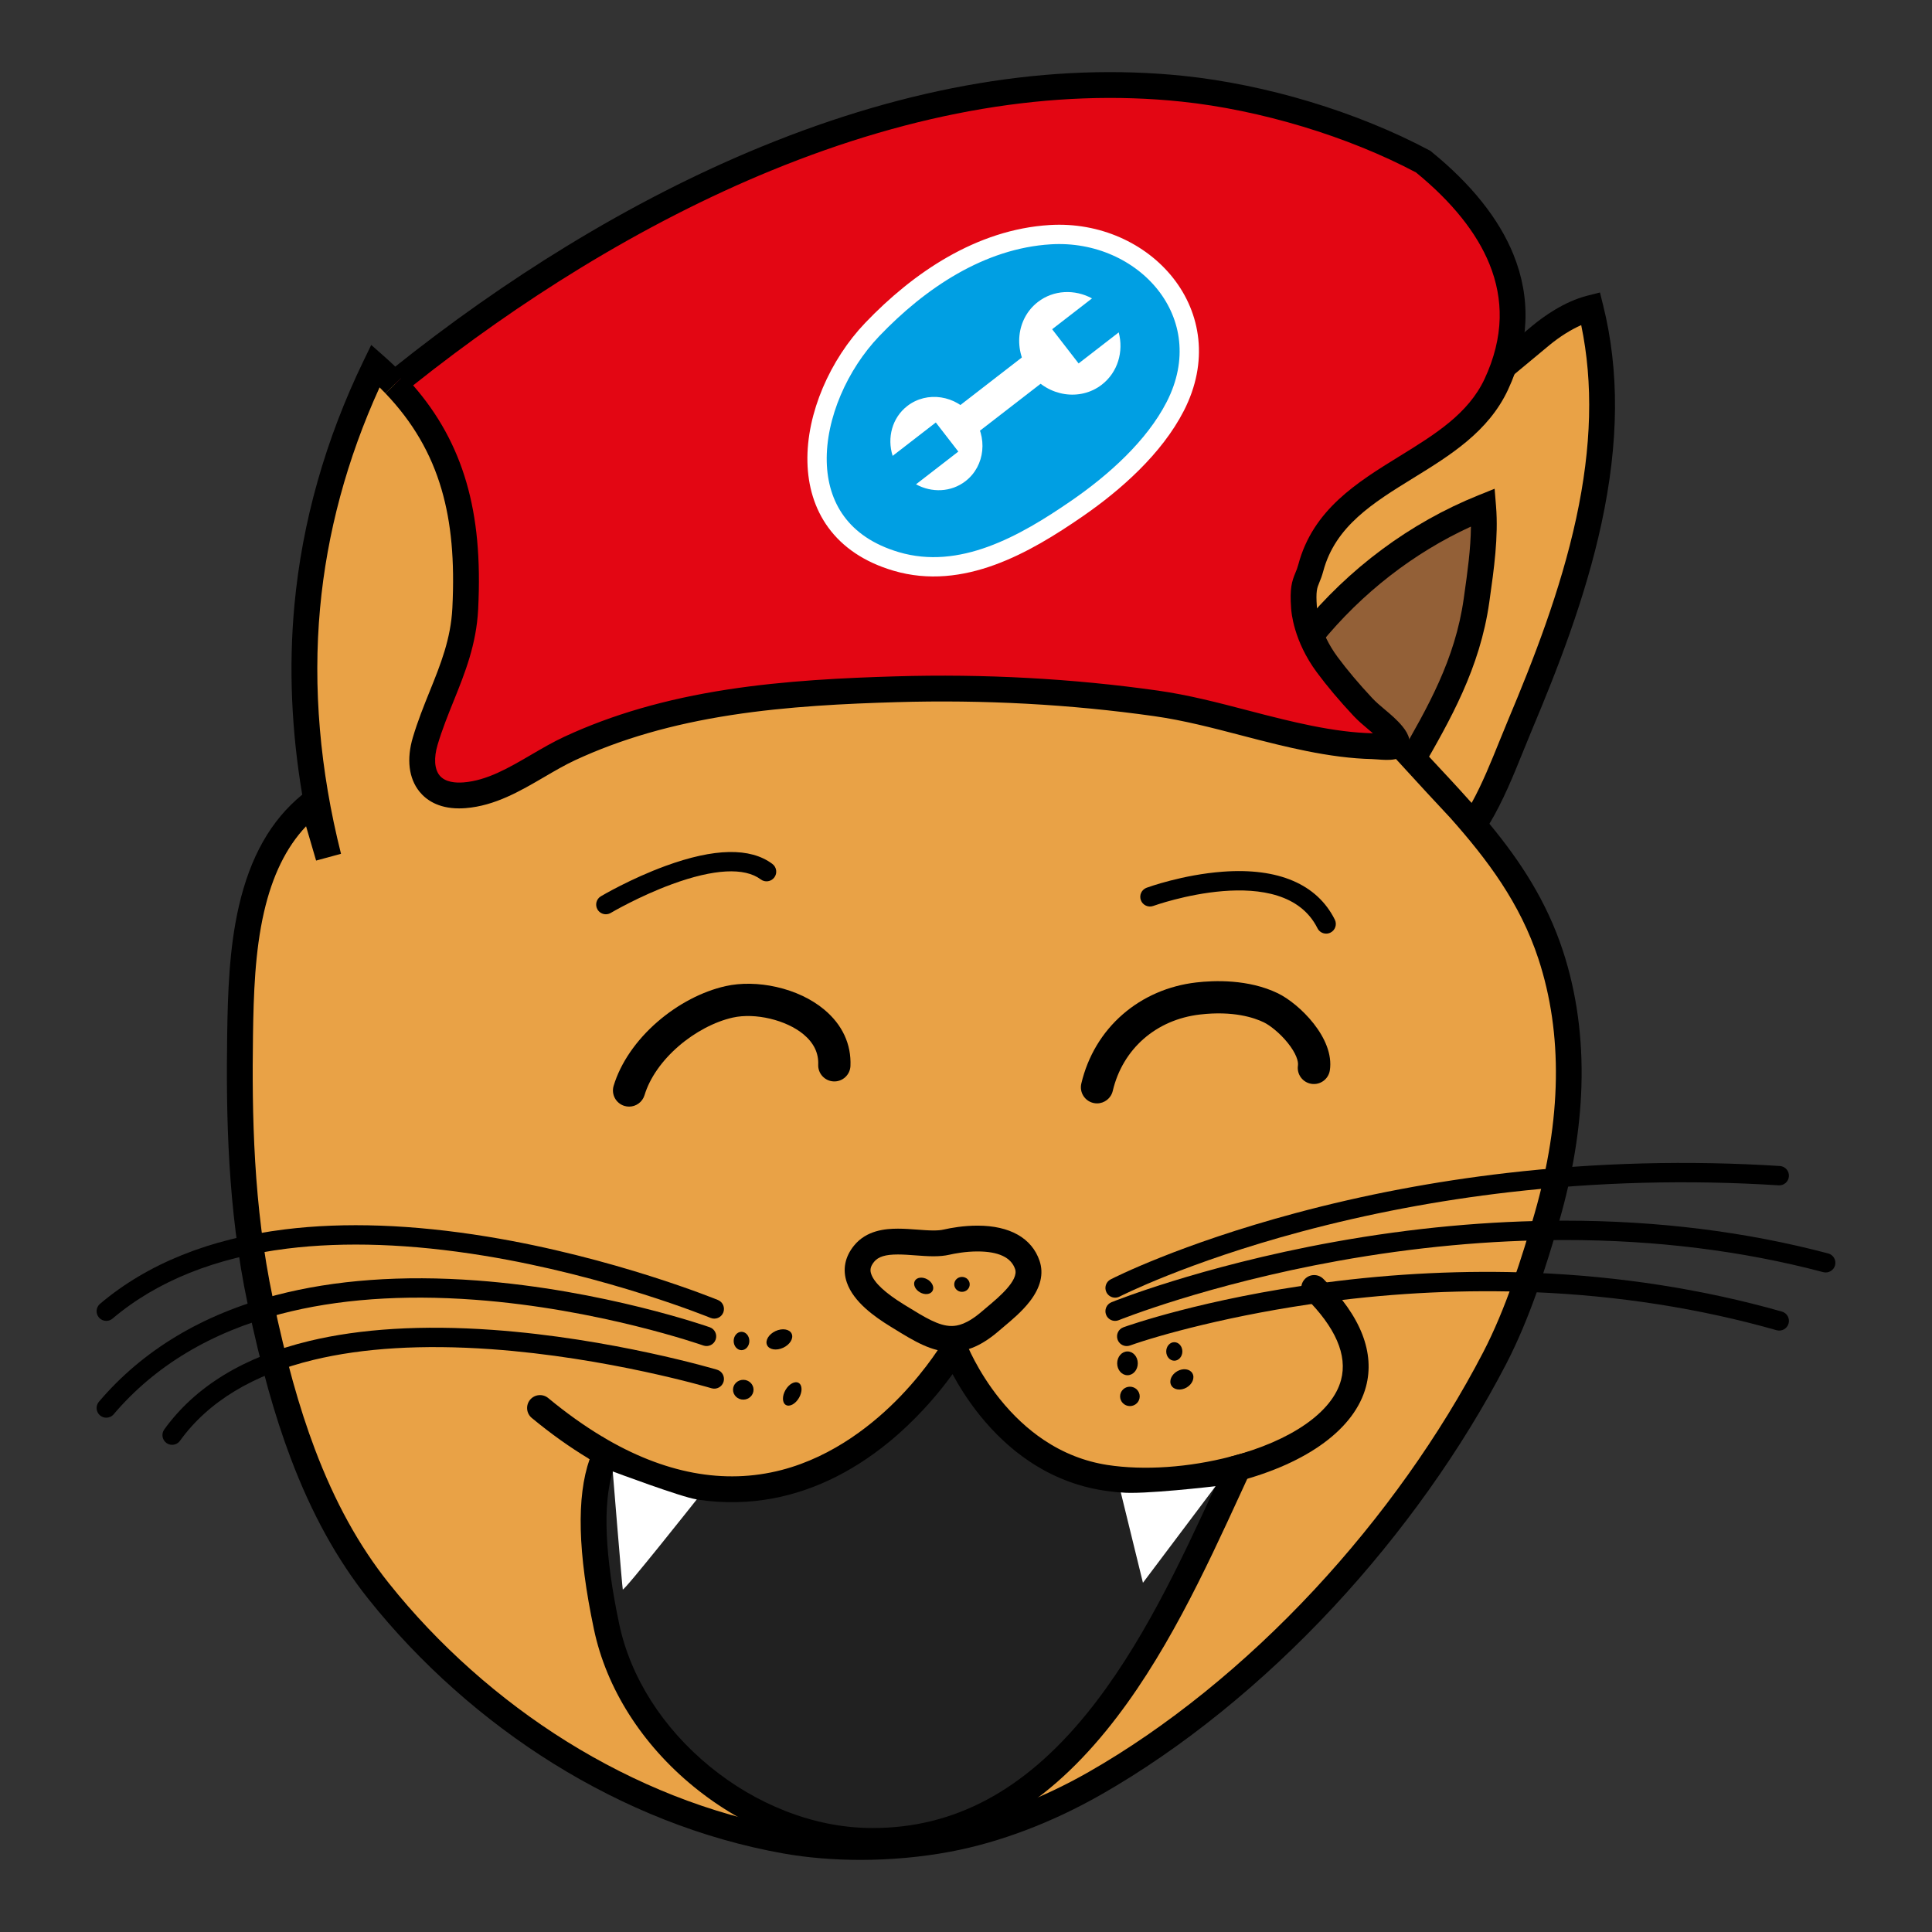 <?xml version="1.0" encoding="utf-8"?>
<!-- Generator: Adobe Illustrator 16.0.4, SVG Export Plug-In . SVG Version: 6.00 Build 0)  -->
<!DOCTYPE svg PUBLIC "-//W3C//DTD SVG 1.1//EN" "http://www.w3.org/Graphics/SVG/1.1/DTD/svg11.dtd">
<svg version="1.1" id="Layer_1" xmlns="http://www.w3.org/2000/svg" xmlns:xlink="http://www.w3.org/1999/xlink" x="0px" y="0px"
	 width="500px" height="500px" viewBox="0 0 500 500" enable-background="new 0 0 500 500" xml:space="preserve">
<rect x="0" y="0" width="500" height="500" fill="#333333" stroke="none"/>
<g>
	<path fill="#E9A246" d="M389.31,94.687c0,0,9.495-7.887,9.521-7.908c3.592-2.969,8.261-5.865,12.812-7.023
		c9.076,36.416-4.202,74.476-18.228,107.796c-3.566,8.472-6.917,18.049-11.941,25.721c-6.34-6.604-12.543-13.442-18.751-20.21
		c15.455,16.847,31.242,31.667,38.6,54.071c7.252,22.087,5.38,45.759-0.956,67.813c-3.501,12.183-7.72,25.33-13.578,36.607
		c-22.514,43.328-60.827,85.648-103.415,109.95c-11.587,6.61-24.831,11.933-37.99,14.416c-13.25,2.503-28.768,2.828-42.08,0.463
		c-41.208-7.323-79.365-32.058-105.299-64.589c-17.21-21.587-24.995-48.411-30.638-75.021c-4.813-22.695-5.57-45.83-5.231-68.955
		c0.298-20.358,1.254-46.305,18.78-60.042l4.099,14.003C73.951,177.84,77.34,135.593,97.162,94.687
		c1.782,1.572,3.443,3.165,4.99,4.783"/>
	<path d="M222.666,481.338c-6.902,0-13.689-0.554-19.947-1.666c-10.329-1.836-20.703-4.792-30.832-8.788
		c-9.83-3.877-19.496-8.758-28.727-14.506c-18.039-11.23-34.557-25.928-47.769-42.5c-8.16-10.236-14.758-22.185-20.169-36.53
		c-4.211-11.162-7.642-23.461-11.124-39.881c-5.213-24.583-5.606-49.027-5.303-69.697c0.159-10.849,0.522-22.349,3.014-33.203
		c2.947-12.84,8.317-22.307,16.405-28.908c-2.803-16.646-3.488-33.021-2.034-48.868c1.987-21.661,8.035-43.045,17.976-63.56
		l1.917-3.957l3.298,2.908c1.836,1.619,3.584,3.295,5.195,4.98l-4.829,4.617c-0.487-0.509-0.988-1.019-1.5-1.524
		c-8.444,18.526-13.622,37.729-15.404,57.147c-1.875,20.442-0.052,41.827,5.42,63.562l-6.445,1.753l-2.598-8.877
		c-5.137,5.437-8.717,12.757-10.889,22.222c-2.345,10.218-2.691,21.315-2.845,31.806c-0.298,20.3,0.083,44.276,5.159,68.214
		c3.409,16.075,6.752,28.075,10.839,38.908c5.162,13.683,11.424,25.042,19.143,34.724c12.743,15.985,28.675,30.16,46.075,40.994
		c8.89,5.534,18.192,10.232,27.647,13.963c9.716,3.832,19.658,6.667,29.549,8.425c12.595,2.237,27.494,2.072,40.875-0.455
		c12.082-2.282,24.861-7.136,36.954-14.035c20.23-11.545,40.441-27.87,58.446-47.215c17.432-18.729,32.529-39.951,43.661-61.375
		c5.896-11.353,10.049-24.563,13.331-35.99c7.002-24.375,7.336-46.528,0.993-65.85c-4.734-14.419-13.17-25.665-22.808-36.507
		c-4.049-4.302-8.061-8.683-11.971-12.953c-1.002-1.095-2.005-2.189-3.007-3.282c-0.034-0.038-0.068-0.075-0.104-0.112l0,0
		l4.923-4.517c1.929,2.102,3.895,4.206,5.793,6.24c3.188,3.412,6.333,6.781,9.369,10.193c0.174,0.185,0.349,0.37,0.522,0.555
		c2.734-4.956,4.986-10.528,7.18-15.952c0.746-1.847,1.52-3.756,2.288-5.583c6.426-15.268,13.541-33.402,17.591-52.146
		c3.999-18.515,4.428-34.907,1.292-49.972c-2.69,1.185-5.569,2.993-8.26,5.216c-0.067,0.056-9.515,7.903-9.515,7.903l-4.27-5.139
		c0,0,9.498-7.89,9.523-7.911c2.676-2.212,8.063-6.149,14.12-7.688l3.253-0.827l0.812,3.256c4.251,17.056,4.111,35.562-0.427,56.572
		c-4.166,19.28-11.418,37.776-17.964,53.328c-0.751,1.784-1.479,3.586-2.251,5.495c-2.586,6.398-5.252,12.992-8.774,18.849
		c7.962,9.632,14.786,19.984,19.027,32.899c3.557,10.837,5.166,22.634,4.782,35.063c-0.343,11.056-2.262,22.734-5.701,34.715
		c-3.375,11.742-7.656,25.352-13.825,37.224c-11.406,21.953-26.862,43.686-44.698,62.849
		c-18.459,19.832-39.215,36.591-60.023,48.466c-12.729,7.263-26.226,12.38-39.026,14.798
		C238.481,480.624,230.499,481.338,222.666,481.338z"/>
</g>
<path d="M288.588,335.832c-0.908,0-1.785-0.496-2.23-1.359c-0.633-1.229-0.147-2.74,1.082-3.373
	c0.717-0.369,17.873-9.11,47.916-17.168c17.611-4.724,35.99-8.211,54.631-10.365c23.294-2.692,47.061-3.299,70.641-1.805
	c1.381,0.088,2.43,1.277,2.342,2.658s-1.279,2.43-2.658,2.342c-23.282-1.477-46.751-0.875-69.75,1.781
	c-18.396,2.127-36.531,5.568-53.906,10.229c-29.528,7.918-46.75,16.695-46.922,16.783
	C289.365,335.742,288.975,335.832,288.588,335.832z"/>
<path d="M288.587,341.846c-0.989,0-1.927-0.59-2.321-1.562c-0.521-1.281,0.096-2.743,1.377-3.265
	c0.236-0.097,5.914-2.395,15.902-5.482c9.188-2.844,23.897-6.908,41.785-10.135c20.112-3.627,40.069-5.477,59.315-5.496
	c0.107,0,0.22,0,0.327,0c23.975,0,46.902,2.854,68.162,8.484c1.338,0.354,2.135,1.727,1.78,3.063
	c-0.354,1.336-1.726,2.134-3.062,1.778c-20.841-5.52-43.341-8.317-66.88-8.317c-0.106,0-0.215,0-0.322,0
	c-18.951,0.021-38.609,1.845-58.432,5.418c-33.741,6.085-56.465,15.235-56.689,15.327
	C289.221,341.786,288.9,341.846,288.587,341.846z"/>
<path d="M291.593,348.359c-1.026,0-1.989-0.637-2.356-1.657c-0.469-1.302,0.205-2.736,1.508-3.205
	c0.833-0.302,20.78-7.404,51.884-11.526c18.254-2.42,36.539-3.285,54.347-2.572c22.278,0.892,43.871,4.269,64.18,10.037
	c1.331,0.379,2.104,1.765,1.725,3.094c-0.378,1.332-1.763,2.104-3.095,1.727c-19.898-5.652-41.068-8.966-62.919-9.847
	c-17.503-0.706-35.482,0.139-53.438,2.511c-24.488,3.234-44.06,8.801-50.986,11.293C292.16,348.312,291.875,348.359,291.593,348.359
	z"/>
<path d="M27.506,341.846c-0.711,0-1.418-0.303-1.914-0.888c-0.894-1.058-0.762-2.638,0.294-3.53
	c12.266-10.379,28.376-16.861,47.884-19.27c15.449-1.906,33.064-1.273,52.357,1.881c32.73,5.352,59.419,16.293,59.685,16.404
	c1.278,0.527,1.886,1.992,1.357,3.271c-0.528,1.278-1.993,1.888-3.272,1.358c-0.261-0.108-26.497-10.855-58.674-16.104
	c-18.805-3.067-35.927-3.685-50.889-1.831c-18.501,2.291-33.712,8.385-45.211,18.115C28.653,341.65,28.078,341.846,27.506,341.846z"
	/>
<path d="M27.504,366.9c-0.574,0-1.15-0.195-1.621-0.596c-1.054-0.896-1.183-2.479-0.287-3.531
	c11.312-13.316,26.736-22.599,45.844-27.588c15.147-3.957,32.631-5.233,51.964-3.795c32.779,2.439,60.014,12.006,60.285,12.104
	c1.304,0.462,1.986,1.895,1.522,3.197c-0.463,1.305-1.896,1.985-3.199,1.522l0,0c-0.266-0.094-26.961-9.459-59.09-11.834
	c-18.762-1.387-35.676-0.153-50.272,3.667c-18.067,4.729-32.614,13.466-43.236,25.971C28.919,366.602,28.213,366.9,27.504,366.9z"/>
<path d="M44.541,373.916c-0.507,0-1.019-0.152-1.462-0.473c-1.123-0.81-1.377-2.375-0.569-3.498
	c8.019-11.129,20.647-18.834,37.534-22.901c13.281-3.198,29.236-4.165,47.423-2.874c30.802,2.188,57.839,10.229,58.109,10.311
	c1.325,0.396,2.076,1.793,1.678,3.119c-0.398,1.325-1.795,2.075-3.12,1.68c-0.265-0.079-26.845-7.979-57.106-10.116
	c-17.656-1.247-33.083-0.317-45.85,2.763c-15.668,3.78-27.311,10.829-34.602,20.951C46.086,373.555,45.319,373.916,44.541,373.916z"
	/>
<path d="M156.795,236.611c-0.855,0-1.689-0.439-2.157-1.228c-0.706-1.19-0.314-2.727,0.876-3.433
	c0.31-0.184,7.694-4.541,16.703-7.84c12.651-4.633,21.961-4.811,27.67-0.529c1.107,0.831,1.332,2.4,0.501,3.507
	s-2.401,1.332-3.508,0.501c-4.206-3.154-12.139-2.73-22.941,1.226c-8.578,3.142-15.798,7.401-15.869,7.444
	C157.67,236.498,157.229,236.611,156.795,236.611z"/>
<path d="M343.209,241.622c-0.92,0-1.804-0.507-2.243-1.385c-8.903-17.806-42.165-5.906-42.499-5.783
	c-1.301,0.474-2.738-0.194-3.214-1.493s0.192-2.737,1.491-3.213c0.377-0.138,9.343-3.386,19.719-4.154
	c14.372-1.064,24.396,3.224,28.984,12.402c0.619,1.238,0.118,2.742-1.119,3.361C343.968,241.537,343.585,241.622,343.209,241.622z"
	/>
<path d="M246.253,349.85c-5.191,0-9.642-2.742-15.273-6.217l-0.577-0.355c-3.992-2.459-9.501-6.312-11.244-11.373
	c-1.154-3.35-0.5-6.662,1.891-9.581c3.191-3.896,7.996-4.347,11.332-4.347c1.689,0,3.381,0.127,5.017,0.248
	c1.5,0.112,2.916,0.219,4.199,0.219c1.064,0,1.906-0.074,2.576-0.227c2.053-0.467,5.244-1.023,8.797-1.023
	c8.367,0,14.072,3.231,16.064,9.102c1.131,3.338,0.285,6.871-2.518,10.502c-2,2.594-4.701,4.854-6.672,6.504
	c-0.455,0.383-0.887,0.742-1.25,1.059C254.282,348.104,250.36,349.85,246.253,349.85z M232.381,324.656
	c-3.23,0-5.073,0.568-6.164,1.898c-1.136,1.387-1.028,2.344-0.743,3.174c0.773,2.244,3.61,4.89,8.431,7.858l0.58,0.358
	c4.916,3.031,8.469,5.223,11.767,5.223c1.513,0,3.984-0.4,7.963-3.855c0.409-0.354,0.862-0.733,1.342-1.137
	c2.846-2.382,8.142-6.814,7.15-9.736c-1.027-3.029-4.305-4.566-9.736-4.566c-3.087,0-5.909,0.538-7.314,0.857
	c-1.162,0.265-2.49,0.394-4.059,0.394c-1.533,0-3.141-0.121-4.697-0.237C235.387,324.773,233.82,324.656,232.381,324.656z"/>
<path d="M319.438,383.514c-1.482,0-2.836-0.994-3.229-2.494c-0.469-1.785,0.599-3.61,2.383-4.078
	c15.601-4.094,26.24-11.491,28.466-19.793c1.721-6.418-1.409-13.635-9.303-21.447c-1.311-1.299-1.321-3.412-0.022-4.725
	c1.298-1.312,3.412-1.321,4.725-0.023c4.879,4.831,8.281,9.674,10.108,14.396c1.793,4.631,2.109,9.183,0.945,13.528
	c-2.896,10.808-15.007,19.747-33.224,24.524C320.002,383.477,319.717,383.514,319.438,383.514z"/>
<path d="M154.047,377.945c-0.585,0-1.178-0.153-1.717-0.477c-4.863-2.921-9.811-6.453-14.704-10.5
	c-1.421-1.177-1.621-3.281-0.445-4.703c1.176-1.423,3.282-1.621,4.703-0.445c4.636,3.835,9.308,7.173,13.886,9.922
	c1.582,0.949,2.094,3.001,1.144,4.583C156.287,377.368,155.181,377.945,154.047,377.945z"/>
<g>
	<path fill="#212121" d="M156.793,376.189c-5.759,12.054-2.427,32.386,0.185,44.774c6.357,30.166,36.885,54.963,67.791,55.456
		c53.074,0.845,77.271-56.771,95.638-96.51l-0.968,0.261c-11.182,2.935-23.445,3.795-33.358,2.265
		c-27.978-4.322-39.087-33.576-39.087-33.576s-34.832,60.635-92.943,25.746"/>
	<path d="M225.898,479.771c-0.394,0-0.787-0.004-1.183-0.011c-15.72-0.25-31.759-6.413-45.161-17.353
		c-13.44-10.972-22.62-25.444-25.846-40.754c-4.17-19.791-4.542-34.25-1.112-44.025c-0.089-0.054-0.177-0.105-0.266-0.158
		l0.908-1.513c0.172-0.411,0.353-0.813,0.541-1.208l0.143,0.068l1.847-3.076c16.011,9.611,31.642,12.542,46.458,8.703
		c13.691-3.545,24.305-12.331,30.797-19.077c7.148-7.429,11.037-14.108,11.074-14.175l2.891,1.668l0.023-0.01l3.104-1.184
		c0.025,0.07,2.737,7.059,8.657,14.42c3.427,4.262,7.246,7.816,11.354,10.567c5.067,3.393,10.604,5.571,16.463,6.478
		c9.452,1.46,21.112,0.661,31.991-2.189l7.853-2.112l-2.994,6.481c-0.755,1.631-1.519,3.291-2.292,4.978
		c-9.303,20.232-19.844,43.164-34.822,61.553c-8.314,10.208-16.954,17.755-26.41,23.07
		C249.455,476.793,238.016,479.771,225.898,479.771z M158.553,380.9c-2.586,8.537-2.021,21.753,1.693,39.376
		c2.913,13.821,11.27,26.945,23.533,36.957c5.965,4.867,12.516,8.72,19.472,11.446c7.156,2.807,14.414,4.286,21.57,4.4
		c0.367,0.006,0.735,0.009,1.1,0.009c21.004,0,39.079-9.646,55.224-29.467c14.146-17.366,24.371-39.331,33.367-58.897
		c-10.008,1.969-20.291,2.348-28.941,1.012c-6.86-1.061-13.332-3.61-19.238-7.582c-4.682-3.146-9.008-7.185-12.861-12
		c-3.1-3.872-5.393-7.627-6.958-10.535c-0.52,0.721-1.104,1.508-1.748,2.346c-3.037,3.938-8.047,9.773-14.674,15.209
		c-10.084,8.268-20.949,13.307-32.293,14.979C185.038,390.032,171.865,387.594,158.553,380.9z"/>
</g>
<path fill="#FFFFFF" d="M290.061,386.239l5.733,23.383l18.802-24.997C314.596,384.625,295.46,386.879,290.061,386.239z"/>
<path fill="#FFFFFF" d="M180.326,388.048c0,0-18.984,23.968-19.151,23.3s-2.598-30.537-2.598-30.537
	S176.569,387.547,180.326,388.048z"/>
<ellipse cx="248.959" cy="332.397" rx="2.004" ry="1.931"/>
<ellipse transform="matrix(0.5 -0.866 0.866 0.5 -168.629 373.434)" cx="239.054" cy="332.738" rx="1.931" ry="2.631"/>
<ellipse transform="matrix(0.5 0.866 -0.866 0.5 462.105 -86.329)" cx="305.806" cy="356.975" rx="2.432" ry="3.149"/>
<ellipse cx="303.906" cy="349.753" rx="2.088" ry="2.396"/>
<ellipse cx="291.792" cy="352.83" rx="2.666" ry="3.077"/>
<ellipse cx="292.418" cy="361.385" rx="2.54" ry="2.509"/>
<ellipse cx="191.9" cy="347.045" rx="2.028" ry="2.374"/>
<ellipse transform="matrix(-0.423 -0.906 0.906 -0.423 -27.022 676.196)" cx="201.879" cy="346.706" rx="2.375" ry="3.508"/>
<ellipse cx="192.36" cy="359.659" rx="2.655" ry="2.563"/>
<ellipse transform="matrix(-0.866 -0.5 0.5 -0.866 202.18 775.64)" cx="204.984" cy="360.739" rx="2.021" ry="3.298"/>
<g>
	<path fill="#936037" d="M364.922,197.691c7.963-13.832,14.935-26.249,17.2-42.326c1.095-7.753,2.362-16.249,1.724-24.087
		c-17.465,7.034-32.754,18.6-44.576,33.089"/>
	<path d="M367.817,199.358l-5.79-3.333c7.483-13,14.554-25.28,16.788-41.125l0.12-0.861c0.834-5.901,1.69-11.959,1.74-17.761
		c-14.84,6.801-28.186,17.17-38.817,30.202l-5.178-4.223c12.39-15.184,28.267-26.967,45.916-34.076l4.209-1.695l0.369,4.522
		c0.646,7.92-0.561,16.445-1.624,23.966l-0.121,0.858C383.016,172.957,375.289,186.378,367.817,199.358z"/>
</g>
<g>
	<path fill="#E30613" d="M102.151,99.469c15.419,16.133,19.421,34.688,18.258,58.024c-0.653,13.094-6.77,22.253-10.361,34.3
		c-2.446,8.208,0.822,14.766,10.193,14.019c9.973-0.797,18.438-8.046,27.226-12.122c26.486-12.284,55.591-14.46,84.381-15.311
		c22.528-0.666,45.074,0.502,67.392,3.662c10.878,1.54,21.416,4.827,32.074,7.388c5.267,1.266,10.574,2.399,15.952,3.074
		c2.61,0.327,5.229,0.545,7.862,0.606c2.921,0.069,8.834,1.319,5.216-3.032c-2.217-2.666-5.27-4.577-7.632-7.105
		c-3.262-3.49-6.385-7.115-9.23-10.955c-5.757-7.762-6.008-14.772-6.008-14.772c-0.501-6.764,0.752-6.514,1.755-10.271
		c6.453-24.204,38.022-26.092,48.017-47.527c11.087-23.788-1.234-43.237-18.928-57.613c-18.417-9.822-41.502-16.688-62.217-18.859
		c-72.819-7.633-147.219,30.874-202.293,74.966"/>
	<path d="M118.805,209.211c-5.513,0-8.593-2.298-10.24-4.333c-2.781-3.437-3.392-8.423-1.718-14.039
		c1.279-4.29,2.853-8.193,4.375-11.968c2.803-6.948,5.45-13.511,5.851-21.544c0.611-12.255-0.273-21.984-2.783-30.615
		c-2.729-9.387-7.49-17.543-14.555-24.936l4.047-3.868l-2.062-2.576c14.575-11.668,29.698-22.31,44.949-31.631
		c16.759-10.243,33.705-18.9,50.364-25.732c38.384-15.741,75.197-21.904,109.417-18.317c10.449,1.095,21.717,3.406,32.586,6.684
		c11.026,3.326,21.695,7.665,30.854,12.55l0.285,0.151l0.249,0.204c10.345,8.405,17.493,17.359,21.246,26.614
		c4.605,11.357,4.136,23.133-1.396,35.002c-5.069,10.874-14.955,16.968-24.516,22.862c-10.384,6.402-20.191,12.449-23.303,24.114
		c-0.349,1.308-0.728,2.219-1.03,2.952c-0.57,1.377-0.916,2.208-0.62,6.211l0.008,0.118c0.02,0.306,0.458,6.312,5.352,12.912
		c2.524,3.404,5.465,6.892,8.99,10.664c0.928,0.994,2.024,1.917,3.187,2.895c1.558,1.309,3.166,2.663,4.572,4.355
		c1.905,2.291,2.392,4.38,1.446,6.209c-1.487,2.878-5.025,2.606-7.869,2.388c-0.541-0.042-1.053-0.081-1.441-0.09
		c-2.608-0.061-5.291-0.267-8.198-0.632c-6.024-0.756-11.886-2.075-16.316-3.14c-3.144-0.755-6.313-1.583-9.378-2.383
		c-7.312-1.908-14.872-3.882-22.384-4.945c-21.736-3.077-44.221-4.298-66.825-3.63c-12.867,0.38-27.996,1.073-42.645,3.331
		c-15.381,2.37-28.605,6.188-40.43,11.672c-2.619,1.215-5.218,2.732-7.97,4.339c-6.292,3.675-12.798,7.475-20.396,8.082
		C119.917,209.189,119.349,209.211,118.805,209.211z M106.917,99.735c6.544,7.505,11.069,15.752,13.79,25.113
		c2.723,9.366,3.688,19.792,3.04,32.812c-0.457,9.157-3.44,16.555-6.327,23.71c-1.464,3.632-2.98,7.388-4.169,11.377
		c-1.01,3.39-0.825,6.279,0.509,7.928c1.447,1.788,4.18,1.969,6.218,1.807c6.077-0.486,11.654-3.743,17.558-7.191
		c2.764-1.614,5.623-3.284,8.528-4.631c12.402-5.752,26.213-9.747,42.224-12.214c15.009-2.312,30.395-3.02,43.465-3.406
		c22.983-0.679,45.849,0.563,67.958,3.693c7.892,1.118,15.642,3.14,23.135,5.096c3.035,0.792,6.173,1.611,9.252,2.351
		c4.265,1.025,9.89,2.293,15.59,3.007c2.68,0.336,5.141,0.526,7.522,0.582c0.032,0,0.064,0.001,0.098,0.002
		c-0.409-0.356-0.833-0.712-1.265-1.075c-1.26-1.061-2.564-2.158-3.767-3.444c-3.699-3.958-6.799-7.638-9.476-11.247
		c-6.023-8.125-6.606-15.627-6.657-16.557c-0.38-5.18,0.167-6.942,1.113-9.223c0.265-0.635,0.512-1.235,0.747-2.114
		c3.796-14.235,15.212-21.273,26.252-28.08c9.124-5.625,17.74-10.938,21.965-19.998c2.464-5.287,3.774-10.564,3.896-15.684
		c0.11-4.694-0.775-9.399-2.636-13.985c-3.296-8.126-9.692-16.111-19.019-23.736c-17.627-9.346-40.294-16.193-60.707-18.333
		c-33.107-3.47-68.835,2.537-106.185,17.854c-16.333,6.698-32.958,15.194-49.416,25.251
		C135.498,78.36,120.956,88.562,106.917,99.735z"/>
</g>
<path fill="#009FE3" stroke="#FFFFFF" stroke-width="5" stroke-miterlimit="10" d="M211.462,119.543
	c-0.277-11.964,5.638-25.239,14.263-34.259c12.166-12.725,28.033-23.452,46.083-24.551c24.366-1.483,44.459,20.782,32.354,44.424
	c-5.436,10.616-15.698,19.735-25.407,26.431c-13.575,9.363-29.931,18.703-46.834,13.708
	C217.555,141.052,211.726,130.886,211.462,119.543z"/>
<g>
	
		<rect x="253.12" y="88.002" transform="matrix(-0.612 -0.791 0.791 -0.612 333.013 370.101)" fill="#FFFFFF" width="8.352" height="30.713"/>
	<g>
		<g>
			<path fill="#FFFFFF" d="M251.588,107.643c-4.156-5.374-11.667-6.527-16.774-2.576c-3.938,3.046-5.285,8.233-3.797,12.914
				l11.171-8.642l5.824,7.53l-10.95,8.47c4.054,2.225,9.07,2.076,12.804-0.813C254.975,120.575,255.744,113.016,251.588,107.643z"/>
		</g>
	</g>
	<g>
		<g>
			<path fill="#FFFFFF" d="M279.141,94.056l-6.847-8.851l10.317-7.981c-4.445-2.407-9.926-2.23-14.012,0.93
				c-5.615,4.345-6.463,12.656-1.893,18.565c4.57,5.909,12.828,7.177,18.443,2.833c4.144-3.204,5.682-8.565,4.375-13.53
				L279.141,94.056z"/>
		</g>
	</g>
</g>
<path d="M283.912,285.555c-0.316,0-0.641-0.037-0.962-0.111c-2.245-0.53-3.636-2.778-3.105-5.023
	c1.669-7.072,5.372-13.266,10.714-17.906c5.248-4.562,11.823-7.418,19.016-8.256c4.617-0.538,13.5-0.891,21.132,2.801
	c5.512,2.666,14.723,11.607,13.457,19.938c-0.348,2.279-2.477,3.849-4.756,3.5c-2.28-0.346-3.849-2.477-3.501-4.756
	c0.158-1.047-0.456-3.139-2.661-5.875c-2.09-2.594-4.666-4.559-6.175-5.288c-2.459-1.189-7.875-3.033-16.529-2.023
	c-11.354,1.323-20.001,8.904-22.566,19.784C287.52,284.258,285.805,285.555,283.912,285.555z"/>
<path d="M162.808,286.391c-0.399,0-0.806-0.06-1.208-0.181c-2.208-0.666-3.457-2.996-2.791-5.204
	c1.782-5.9,5.822-11.794,11.376-16.593c5.296-4.574,11.548-7.845,17.606-9.207c3.929-0.883,8.594-0.806,13.137,0.221
	c4.817,1.089,9.103,3.116,12.394,5.865c4.671,3.901,7.013,8.944,6.775,14.583c-0.098,2.305-2.047,4.096-4.349,3.995
	c-2.304-0.099-4.092-2.045-3.995-4.349c0.127-2.985-1.147-5.616-3.784-7.819c-4.482-3.744-12.539-5.654-18.344-4.349
	c-4.671,1.052-9.767,3.74-13.979,7.379c-4.371,3.775-7.511,8.281-8.84,12.688C166.259,285.225,164.601,286.391,162.808,286.391z"/>
</svg>
